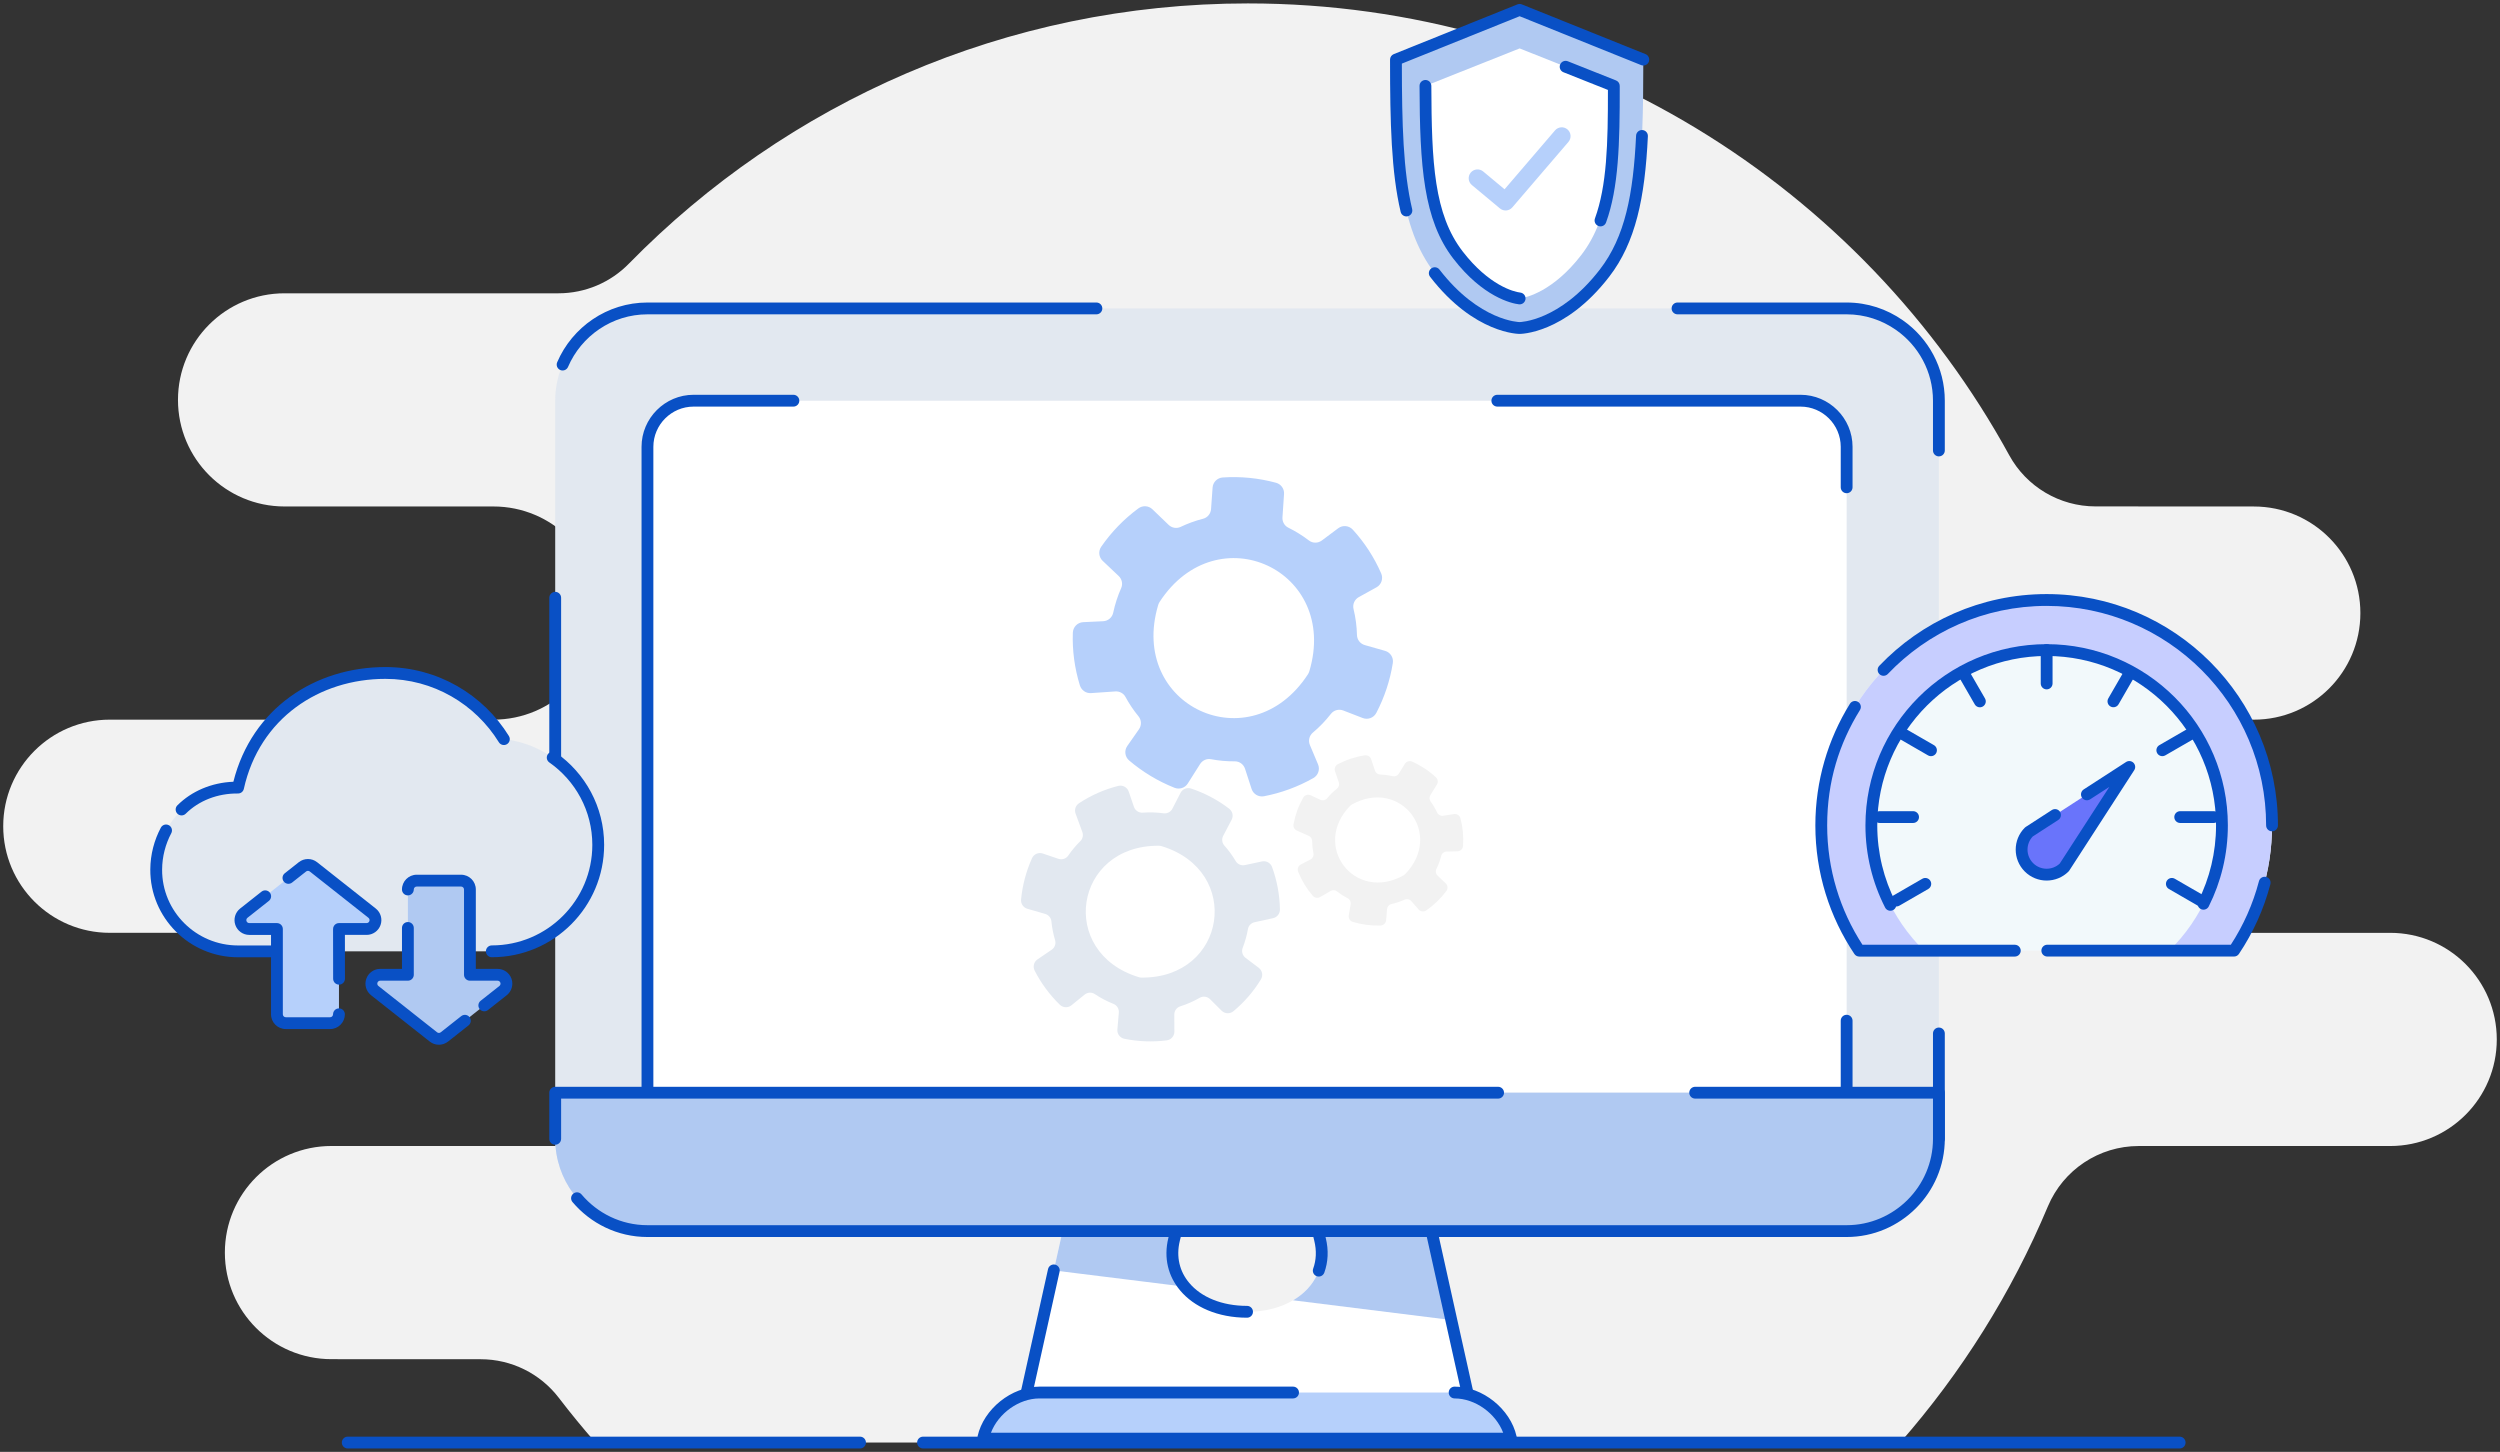 <svg xmlns="http://www.w3.org/2000/svg" width="582" height="338" viewBox="0 0 582 338" fill="none">
<rect x="0" y="0" width="582" height="338" fill="#333333" stroke="none"/>
<path fill-rule="evenodd" clip-rule="evenodd" d="M138.627 335.826C135.668 332.45 132.82 328.976 130.089 325.408C125.753 319.747 119.029 316.428 111.9 316.428C98.146 316.413 77.158 316.413 77.158 316.413C63.457 316.413 52.349 305.304 52.349 291.6C52.349 277.896 63.457 266.787 77.158 266.787H155.55C169.251 266.787 180.358 255.677 180.358 241.973C180.358 228.27 169.251 217.16 155.55 217.16H25.558C11.857 217.16 0.75 206.05 0.75 192.347C0.75 178.643 11.857 167.534 25.558 167.534H114.865C128.566 167.534 139.674 156.424 139.674 142.72C139.674 129.017 128.566 117.907 114.865 117.907H66.243C52.542 117.907 41.434 106.797 41.434 93.094C41.434 79.39 52.542 68.28 66.243 68.28H130.014C136.218 68.28 142.157 65.765 146.475 61.309C183.1 23.961 234.118 0.797 290.505 0.797C366.913 0.797 433.466 43.333 467.758 105.992C471.779 113.33 479.48 117.892 487.845 117.892C502.915 117.912 524.688 117.912 524.688 117.912C538.388 117.912 549.496 129.022 549.496 142.726C549.496 156.429 538.388 167.539 524.688 167.539H476.065C462.364 167.539 451.257 178.649 451.257 192.352C451.257 206.056 462.364 217.166 476.065 217.166H556.442C570.143 217.166 581.25 228.275 581.25 241.979C581.25 255.683 570.143 266.792 556.442 266.792H497.889C488.663 266.792 480.335 272.325 476.756 280.83C468.277 301.044 456.601 319.591 442.37 335.828H138.627V335.826Z" fill="#F2F2F2"/>
<path fill-rule="evenodd" clip-rule="evenodd" d="M507.427 334.453H214.884C214.125 334.453 213.508 335.07 213.508 335.829C213.508 336.588 214.125 337.205 214.884 337.205H507.427C508.186 337.205 508.802 336.588 508.802 335.829C508.802 335.07 508.186 334.453 507.427 334.453Z" fill="#0950C5"/>
<path fill-rule="evenodd" clip-rule="evenodd" d="M200.211 334.453H80.951C80.192 334.453 79.576 335.07 79.576 335.829C79.576 336.588 80.192 337.205 80.951 337.205H200.213C200.973 337.205 201.589 336.588 201.589 335.829C201.589 335.07 200.973 334.453 200.213 334.453H200.211Z" fill="#0950C5"/>
<path d="M451.374 93.275V265.112C451.374 276.926 441.712 286.59 429.898 286.59H150.726C141.304 286.59 133.251 280.442 130.379 271.956C129.654 269.808 129.252 267.502 129.252 265.11V93.275C129.252 81.461 138.916 71.797 150.728 71.797H429.902C434.465 71.797 438.706 73.244 442.196 75.688C447.755 79.581 451.376 86.025 451.376 93.275H451.374Z" fill="#E2E8F0"/>
<path fill-rule="evenodd" clip-rule="evenodd" d="M130.628 206.91V139.157C130.628 138.398 130.012 137.781 129.253 137.781C128.493 137.781 127.877 138.398 127.877 139.157V206.91C127.877 207.67 128.493 208.286 129.253 208.286C130.012 208.286 130.628 207.67 130.628 206.91Z" fill="#0950C5"/>
<path fill-rule="evenodd" clip-rule="evenodd" d="M132.239 85.417C135.317 78.241 142.459 73.177 150.727 73.177H255.244C256.004 73.177 256.62 72.561 256.62 71.802C256.62 71.042 256.004 70.426 255.244 70.426H150.727C141.329 70.426 133.207 76.175 129.71 84.333C129.411 85.03 129.733 85.841 130.432 86.14C131.129 86.439 131.94 86.116 132.239 85.417Z" fill="#0950C5"/>
<path fill-rule="evenodd" clip-rule="evenodd" d="M390.525 73.176H429.898C434.17 73.176 438.137 74.531 441.404 76.819C446.607 80.462 449.998 86.494 449.998 93.28V104.872C449.998 105.631 450.615 106.248 451.374 106.248C452.133 106.248 452.75 105.631 452.75 104.872V93.28C452.75 85.566 448.898 78.709 442.983 74.566C439.269 71.965 434.757 70.426 429.9 70.426H390.527C389.768 70.426 389.151 71.042 389.151 71.802C389.151 72.561 389.768 73.177 390.527 73.177L390.525 73.176Z" fill="#0950C5"/>
<path fill-rule="evenodd" clip-rule="evenodd" d="M449.999 240.587V265.118C449.999 265.877 450.615 266.493 451.374 266.493C452.133 266.493 452.75 265.877 452.75 265.118V240.587C452.75 239.827 452.133 239.211 451.374 239.211C450.615 239.211 449.999 239.827 449.999 240.587Z" fill="#0950C5"/>
<path d="M344.005 334.927H236.628L245.327 295.754L247.367 286.598H273.807C273.646 287.243 273.485 287.887 273.323 288.559C272.303 292.745 273.296 296.585 275.794 299.54C278.772 303.112 283.952 305.392 290.316 305.392C294.476 305.392 298.154 304.425 301.026 302.708C306.127 299.727 308.757 294.49 307.308 288.559C307.144 287.887 306.983 287.243 306.825 286.598H333.264L337.855 307.298L344.003 334.925L344.005 334.927Z" fill="white"/>
<path d="M275.793 299.54L245.325 295.754L247.364 286.598H273.805C273.644 287.243 273.482 287.887 273.321 288.559C272.301 292.745 273.295 296.586 275.791 299.54H275.793Z" fill="#B0C9F2"/>
<path d="M337.855 307.3L301.026 302.708C306.127 299.727 308.757 294.49 307.308 288.559C307.145 287.887 306.983 287.243 306.825 286.598H333.264L337.855 307.298V307.3Z" fill="#B0C9F2"/>
<path fill-rule="evenodd" clip-rule="evenodd" d="M308.296 296.275C309.177 293.835 309.347 291.105 308.643 288.227C308.623 288.143 308.601 288.055 308.58 287.968H332.162L336.514 307.592L342.29 333.544H238.343L246.67 296.046C246.835 295.305 246.367 294.569 245.624 294.404C244.883 294.239 244.148 294.708 243.983 295.449L235.283 334.621C235.194 335.029 235.293 335.456 235.553 335.781C235.813 336.105 236.21 336.296 236.626 336.296H344.003C344.421 336.296 344.815 336.107 345.076 335.781C345.336 335.456 345.435 335.029 345.346 334.621L339.198 306.994L334.607 286.294C334.467 285.664 333.908 285.215 333.264 285.215H306.825C306.403 285.215 306.004 285.409 305.743 285.741C305.483 286.073 305.389 286.508 305.488 286.917C305.646 287.563 305.807 288.205 305.971 288.876C305.971 288.876 305.971 288.876 305.971 288.878C306.535 291.19 306.414 293.382 305.708 295.339C305.451 296.053 305.822 296.844 306.535 297.1C307.249 297.357 308.039 296.987 308.296 296.273V296.275Z" fill="#0950C5"/>
<path fill-rule="evenodd" clip-rule="evenodd" d="M272.471 286.256C272.308 286.906 272.147 287.555 271.985 288.23C270.854 292.875 271.969 297.137 274.74 300.419C277.941 304.255 283.482 306.761 290.316 306.761C291.075 306.761 291.691 306.144 291.691 305.385C291.691 304.625 291.075 304.009 290.316 304.009C284.424 304.009 279.606 301.958 276.849 298.652C276.848 298.65 276.846 298.647 276.844 298.645C274.625 296.018 273.753 292.6 274.659 288.878V288.874C274.819 288.208 274.979 287.568 275.14 286.926C275.325 286.19 274.878 285.442 274.14 285.257C273.405 285.071 272.657 285.519 272.471 286.256Z" fill="#0950C5"/>
<path d="M429.9 104.024V254.381H150.726V104.024C150.726 98.117 155.557 93.285 161.463 93.285H419.167C425.071 93.285 429.9 98.115 429.9 104.024Z" fill="white"/>
<path fill-rule="evenodd" clip-rule="evenodd" d="M428.522 237.618V254.38C428.522 255.139 429.139 255.756 429.898 255.756C430.657 255.756 431.274 255.139 431.274 254.38V237.618C431.274 236.859 430.657 236.242 429.898 236.242C429.139 236.242 428.522 236.859 428.522 237.618Z" fill="#0950C5"/>
<path fill-rule="evenodd" clip-rule="evenodd" d="M152.102 254.378V104.021C152.102 98.872 156.315 94.658 161.463 94.658H184.703C185.463 94.658 186.079 94.042 186.079 93.282C186.079 92.523 185.463 91.906 184.703 91.906H161.463C154.8 91.906 149.351 97.356 149.351 104.021V254.378C149.351 255.137 149.967 255.754 150.726 255.754C151.486 255.754 152.102 255.137 152.102 254.378Z" fill="#0950C5"/>
<path fill-rule="evenodd" clip-rule="evenodd" d="M348.577 94.658H419.165C424.312 94.658 428.523 98.87 428.523 104.021V113.445C428.523 114.204 429.139 114.821 429.899 114.821C430.658 114.821 431.274 114.204 431.274 113.445V104.021C431.274 97.356 425.825 91.906 419.165 91.906H348.577C347.818 91.906 347.202 92.523 347.202 93.282C347.202 94.042 347.818 94.658 348.577 94.658Z" fill="#0950C5"/>
<path d="M451.374 254.377V265.118C451.374 276.932 441.712 286.596 429.898 286.596H150.726C141.304 286.596 133.251 280.449 130.379 271.962C129.654 269.814 129.252 267.508 129.252 265.116V254.375H451.376L451.374 254.377Z" fill="#B0C9F2"/>
<path fill-rule="evenodd" clip-rule="evenodd" d="M394.634 255.756H449.999V265.121C449.999 276.177 440.955 285.223 429.899 285.223H150.727C144.588 285.223 139.073 282.435 135.379 278.061C134.889 277.481 134.02 277.408 133.44 277.898C132.861 278.388 132.787 279.257 133.277 279.837C137.477 284.808 143.75 287.975 150.727 287.975H429.901C442.47 287.975 452.752 277.691 452.752 265.121V254.38C452.752 253.62 452.136 253.004 451.376 253.004H394.636C393.876 253.004 393.26 253.62 393.26 254.38C393.26 255.139 393.876 255.756 394.636 255.756H394.634Z" fill="#0950C5"/>
<path fill-rule="evenodd" clip-rule="evenodd" d="M130.628 265.121V255.756H348.76C349.52 255.756 350.136 255.139 350.136 254.38C350.136 253.62 349.52 253.004 348.76 253.004H129.253C128.493 253.004 127.877 253.62 127.877 254.38V265.121C127.877 265.88 128.493 266.497 129.253 266.497C130.012 266.497 130.628 265.88 130.628 265.121Z" fill="#0950C5"/>
<path d="M351.761 334.928H228.87L228.925 334.661C230.212 328.913 236.092 324.188 241.998 324.188H338.636C344.54 324.188 350.421 328.913 351.708 334.661L351.763 334.928H351.761Z" fill="#B6D0FB"/>
<path fill-rule="evenodd" clip-rule="evenodd" d="M227.523 334.643L228.869 336.299H351.761L351.831 336.283C352.137 336.206 353.349 335.824 353.109 334.643C353.102 334.608 353.065 334.428 353.058 334.388L353.054 334.367L353.05 334.353C351.632 328.015 345.147 322.805 338.636 322.805C337.877 322.805 337.26 323.421 337.26 324.181C337.26 324.94 337.877 325.556 338.636 325.556C343.443 325.556 348.232 329.047 349.94 333.546H230.69C232.4 329.046 237.189 325.556 241.996 325.556H301.025C301.785 325.556 302.401 324.94 302.401 324.181C302.401 323.421 301.785 322.805 301.025 322.805H241.996C235.485 322.805 228.999 328.015 227.58 334.353L228.867 335.962L227.572 334.388L227.521 334.643H227.523Z" fill="#0950C5"/>
<g clip-path="url(#clip0_3457_173514)">
<mask id="mask0_3457_173514" style="mask-type:luminance" maskUnits="userSpaceOnUse" x="192" y="78" width="197" height="198">
<path d="M388.863 78.273H192.118V275.018H388.863V78.273Z" fill="white"/>
</mask>
<g mask="url(#mask0_3457_173514)">
<path d="M316.329 139.004L320.453 136.726C321.602 136.091 322.062 134.683 321.536 133.481C319.896 129.729 317.685 126.321 314.937 123.311C314.055 122.346 312.59 122.19 311.542 122.973L307.723 125.825C306.832 126.491 305.603 126.5 304.72 125.824C303.214 124.67 301.602 123.67 299.906 122.836C299.01 122.395 298.491 121.434 298.557 120.437L298.925 114.997C299.007 113.79 298.217 112.702 297.048 112.384C293.021 111.291 288.803 110.873 284.651 111.156C283.391 111.242 282.382 112.237 282.292 113.497L281.933 118.518C281.856 119.582 281.123 120.496 280.091 120.76C279.169 120.995 278.252 121.278 277.34 121.612C276.484 121.927 275.651 122.278 274.844 122.663C273.912 123.108 272.802 122.907 272.058 122.191L268.278 118.556C267.388 117.7 266.012 117.62 265.018 118.352C261.671 120.816 258.727 123.853 256.362 127.282C255.652 128.31 255.79 129.704 256.698 130.562L260.432 134.096C261.199 134.822 261.438 135.951 261.009 136.916C260.195 138.75 259.571 140.67 259.153 142.642C258.917 143.756 257.957 144.568 256.819 144.621L252.164 144.839C250.843 144.901 249.803 145.975 249.757 147.296C249.612 151.437 250.159 155.534 251.39 159.536C251.739 160.672 252.802 161.437 253.987 161.356L259.643 160.965C260.604 160.899 261.54 161.377 261.999 162.225C262.878 163.853 263.901 165.368 265.046 166.762C265.756 167.627 265.792 168.858 265.151 169.775L262.43 173.666C261.683 174.733 261.873 176.194 262.865 177.039C266 179.711 269.592 181.873 273.428 183.396C274.563 183.846 275.86 183.437 276.512 182.404L279.374 177.877C279.915 177.02 280.92 176.555 281.916 176.744C283.734 177.088 285.594 177.255 287.47 177.24C288.552 177.231 289.508 177.943 289.843 178.971L291.373 183.667C291.768 184.88 293.006 185.606 294.259 185.366C296.248 184.983 298.214 184.437 300.125 183.736C302.07 183.023 303.955 182.15 305.751 181.131C306.867 180.498 307.339 179.131 306.841 177.949L304.942 173.437C304.518 172.428 304.793 171.257 305.631 170.554C307.194 169.242 308.599 167.779 309.833 166.192C310.511 165.32 311.681 165.003 312.711 165.401L317.249 167.158C318.449 167.623 319.806 167.107 320.404 165.968C322.303 162.339 323.61 158.392 324.249 154.355C324.45 153.091 323.678 151.872 322.448 151.521L317.722 150.175C316.67 149.875 315.93 148.931 315.903 147.838C315.855 145.824 315.594 143.795 315.103 141.78C314.837 140.685 315.343 139.549 316.329 139.004ZM304.483 156.983C291.082 177.553 262.606 164.363 269.628 140.837C269.704 140.584 269.82 140.333 269.963 140.113C283.369 119.557 311.83 132.742 304.817 156.259C304.743 156.512 304.626 156.762 304.483 156.983Z" fill="#B6D0FB"/>
<path d="M281.706 232.616L284.397 235.295C285.147 236.042 286.34 236.08 287.152 235.403C289.687 233.29 291.826 230.813 293.538 228.009C294.087 227.11 293.877 225.942 293.037 225.307L289.97 222.992C289.256 222.452 288.971 221.504 289.296 220.668C289.851 219.243 290.261 217.77 290.526 216.271C290.666 215.478 291.292 214.859 292.079 214.688L296.371 213.75C297.324 213.542 297.988 212.684 297.97 211.71C297.912 208.347 297.286 204.989 296.134 201.839C295.784 200.884 294.786 200.327 293.791 200.54L289.826 201.391C288.986 201.571 288.113 201.21 287.677 200.47C287.288 199.81 286.862 199.163 286.398 198.532C285.962 197.94 285.504 197.375 285.024 196.838C284.471 196.217 284.376 195.313 284.763 194.576L286.726 190.833C287.188 189.952 286.94 188.868 286.15 188.264C283.491 186.228 280.479 184.633 277.294 183.573C276.338 183.256 275.291 183.675 274.831 184.57L272.936 188.256C272.547 189.013 271.726 189.45 270.882 189.336C269.28 189.118 267.655 189.067 266.035 189.186C265.119 189.254 264.275 188.694 263.979 187.826L262.763 184.273C262.418 183.265 261.353 182.701 260.32 182.962C257.083 183.782 254.035 185.125 251.215 186.978C250.415 187.504 250.061 188.497 250.391 189.397L251.965 193.686C252.233 194.415 252.074 195.247 251.521 195.793C250.459 196.84 249.514 197.972 248.694 199.171C248.185 199.915 247.24 200.22 246.386 199.93L242.764 198.699C241.771 198.36 240.681 198.836 240.251 199.794C238.888 202.822 238.022 206.087 237.706 209.398C237.613 210.378 238.222 211.289 239.167 211.562L243.315 212.758C244.1 212.984 244.686 213.658 244.764 214.471C244.907 215.955 245.194 217.433 245.629 218.881C245.879 219.716 245.543 220.616 244.821 221.106L241.531 223.346C240.681 223.924 240.399 225.046 240.867 225.961C241.61 227.415 242.474 228.814 243.446 230.135C244.435 231.479 245.535 232.741 246.727 233.902C247.467 234.624 248.631 234.681 249.434 234.031L252.5 231.546C253.186 230.99 254.154 230.94 254.886 231.431C256.251 232.345 257.7 233.104 259.206 233.702C260.033 234.03 260.542 234.864 260.465 235.751L260.126 239.659C260.036 240.693 260.74 241.626 261.756 241.831C264.991 242.485 268.339 242.61 271.608 242.197C272.632 242.067 273.4 241.196 273.395 240.166L273.375 236.205C273.37 235.323 273.933 234.538 274.774 234.272C276.321 233.783 277.833 233.124 279.283 232.291C280.07 231.839 281.063 231.975 281.706 232.616ZM265.129 227.49C246.197 221.745 250.002 196.742 269.787 196.887C269.999 196.889 270.219 196.922 270.422 196.984C289.344 202.737 285.541 227.725 265.765 227.587C265.554 227.585 265.333 227.552 265.129 227.49Z" fill="#E2E8F0"/>
<path d="M336.776 198.244L339.281 198.19C339.979 198.175 340.543 197.626 340.593 196.93C340.747 194.758 340.548 192.608 339.998 190.512C339.821 189.84 339.17 189.404 338.484 189.513L335.98 189.912C335.396 190.005 334.816 189.707 334.567 189.171C334.144 188.256 333.631 187.387 333.039 186.575C332.725 186.146 332.719 185.564 332.997 185.112L334.514 182.642C334.851 182.093 334.747 181.386 334.276 180.948C332.651 179.438 330.768 178.199 328.743 177.306C328.128 177.036 327.407 177.255 327.053 177.826L325.644 180.101C325.345 180.583 324.775 180.832 324.223 180.702C323.731 180.585 323.23 180.491 322.718 180.423C322.237 180.359 321.759 180.319 321.283 180.301C320.734 180.28 320.261 179.912 320.088 179.391L319.206 176.746C318.998 176.123 318.371 175.745 317.722 175.844C315.537 176.177 313.401 176.88 311.44 177.91C310.852 178.218 310.573 178.909 310.788 179.537L311.673 182.124C311.854 182.655 311.689 183.245 311.248 183.594C310.411 184.256 309.644 185.005 308.96 185.83C308.574 186.297 307.92 186.442 307.371 186.186L305.127 185.139C304.489 184.842 303.733 185.09 303.385 185.701C302.294 187.614 301.539 189.678 301.131 191.866C301.014 192.487 301.326 193.11 301.904 193.365L304.662 194.578C305.132 194.785 305.455 195.24 305.461 195.753C305.474 196.737 305.579 197.703 305.774 198.642C305.895 199.225 305.608 199.814 305.08 200.087L302.837 201.246C302.222 201.563 301.951 202.299 302.21 202.941C303.025 204.975 304.182 206.879 305.611 208.545C306.034 209.037 306.746 209.163 307.308 208.839L309.774 207.415C310.24 207.145 310.829 207.175 311.251 207.509C312.023 208.12 312.856 208.659 313.744 209.115C314.255 209.377 314.529 209.951 314.433 210.517L313.993 213.105C313.878 213.774 314.283 214.422 314.932 214.618C315.964 214.929 317.023 215.158 318.096 215.3C319.189 215.444 320.292 215.499 321.389 215.463C322.071 215.442 322.63 214.914 322.688 214.235L322.909 211.641C322.958 211.062 323.377 210.578 323.945 210.454C325.004 210.223 326.029 209.882 327.001 209.439C327.535 209.197 328.166 209.335 328.552 209.777L330.254 211.727C330.704 212.242 331.471 212.334 332.034 211.945C333.825 210.706 335.415 209.17 336.713 207.427C337.119 206.881 337.057 206.118 336.565 205.649L334.672 203.847C334.251 203.445 334.136 202.818 334.393 202.297C334.868 201.338 335.246 200.318 335.513 199.247C335.658 198.666 336.177 198.256 336.776 198.244ZM326.757 203.781C315.365 210.155 305.219 196.909 314.337 187.568C314.435 187.468 314.551 187.378 314.674 187.31C326.064 180.944 336.205 194.184 327.094 203.523C326.996 203.624 326.879 203.713 326.757 203.781Z" fill="#F2F2F2"/>
</g>
</g>
<path fill-rule="evenodd" clip-rule="evenodd" d="M55.422 183.345C59.233 166.19 73.743 156.66 89.723 156.66C101.374 156.66 111.595 162.824 117.303 172.066C129.656 173.462 139.269 183.961 139.269 196.687C139.269 210.363 128.168 221.465 114.495 221.465H55.42C44.903 221.465 36.363 212.924 36.363 202.405C36.363 191.886 44.903 183.345 55.42 183.345H55.422Z" fill="#E2E8F0"/>
<path fill-rule="evenodd" clip-rule="evenodd" d="M71.691 220.102H55.422C45.666 220.102 37.682 212.184 37.741 202.426C37.759 199.372 38.535 196.496 39.876 193.966C40.232 193.294 39.975 192.462 39.305 192.106C38.634 191.75 37.801 192.007 37.446 192.676C35.903 195.586 35.012 198.895 34.99 202.408C34.92 213.688 44.142 222.853 55.422 222.853H71.692C72.452 222.853 73.068 222.237 73.068 221.478C73.068 220.718 72.452 220.102 71.692 220.102H71.691Z" fill="#0950C5"/>
<path fill-rule="evenodd" clip-rule="evenodd" d="M43.238 189.429C46.315 186.373 50.677 184.676 55.407 184.725C56.058 184.733 56.623 184.283 56.764 183.648C60.425 167.173 74.376 158.041 89.724 158.041C100.881 158.041 110.667 163.944 116.133 172.794C116.533 173.439 117.38 173.639 118.026 173.241C118.672 172.841 118.873 171.994 118.473 171.348C112.524 161.715 101.867 155.289 89.724 155.289C73.442 155.289 58.644 164.825 54.331 181.99C49.261 182.192 44.635 184.16 41.299 187.477C40.76 188.013 40.758 188.884 41.292 189.423C41.825 189.963 42.699 189.965 43.238 189.431V189.429Z" fill="#0950C5"/>
<path fill-rule="evenodd" clip-rule="evenodd" d="M127.878 177.495C133.931 181.727 137.893 188.747 137.893 196.689C137.893 209.605 127.409 220.091 114.495 220.091C113.735 220.091 113.119 220.708 113.119 221.467C113.119 222.227 113.735 222.843 114.495 222.843C128.927 222.843 140.644 211.124 140.644 196.689C140.644 187.817 136.218 179.969 129.454 175.24C128.832 174.805 127.974 174.958 127.539 175.579C127.104 176.201 127.257 177.06 127.878 177.495Z" fill="#0950C5"/>
<path fill-rule="evenodd" clip-rule="evenodd" d="M94.956 226.936V207.079C94.956 205.94 95.881 205.016 97.02 205.016H107.337C108.476 205.016 109.4 205.94 109.4 207.079V226.936H115.836C116.714 226.936 117.498 227.492 117.786 228.323C118.074 229.154 117.804 230.075 117.114 230.62C112.639 234.153 106.174 239.258 103.457 241.405C102.707 241.997 101.651 241.997 100.901 241.405C98.184 239.26 91.717 234.153 87.244 230.62C86.554 230.075 86.285 229.154 86.573 228.323C86.861 227.492 87.644 226.936 88.522 226.936H94.958H94.956Z" fill="#B0C9F2"/>
<path fill-rule="evenodd" clip-rule="evenodd" d="M107.373 236.552L102.604 240.317C102.355 240.515 102.002 240.515 101.751 240.317L88.094 229.532C87.865 229.35 87.775 229.044 87.87 228.767C87.966 228.49 88.228 228.304 88.52 228.304H94.956C95.715 228.304 96.331 227.688 96.331 226.928V216.024C96.331 215.265 95.715 214.648 94.956 214.648C94.196 214.648 93.58 215.265 93.58 216.024V225.553H88.52C87.056 225.553 85.752 226.481 85.272 227.864C84.791 229.247 85.24 230.785 86.388 231.691C90.864 235.224 97.329 240.329 100.045 242.476C101.294 243.463 103.057 243.463 104.308 242.476C105.408 241.606 107.125 240.251 109.077 238.711C109.673 238.242 109.774 237.374 109.304 236.78C108.833 236.183 107.967 236.083 107.373 236.552Z" fill="#0950C5"/>
<path fill-rule="evenodd" clip-rule="evenodd" d="M96.332 207.072C96.332 206.693 96.64 206.385 97.02 206.385H107.335C107.715 206.385 108.023 206.693 108.023 207.072V226.929C108.023 227.688 108.639 228.305 109.398 228.305H115.834C116.128 228.305 116.388 228.49 116.484 228.767C116.579 229.044 116.491 229.351 116.26 229.532L111.891 232.983C111.295 233.452 111.194 234.318 111.663 234.915C112.133 235.511 112.999 235.612 113.595 235.142C115.126 233.933 116.634 232.742 117.964 231.691C119.114 230.783 119.561 229.248 119.081 227.865C118.6 226.481 117.296 225.553 115.832 225.553H110.772V207.072C110.772 205.174 109.233 203.633 107.333 203.633H97.016C95.118 203.633 93.577 205.172 93.577 207.072C93.577 207.832 94.193 208.448 94.953 208.448C95.712 208.448 96.328 207.832 96.328 207.072H96.332Z" fill="#0950C5"/>
<path fill-rule="evenodd" clip-rule="evenodd" d="M64.469 216.272V236.129C64.469 237.268 65.393 238.193 66.532 238.193H76.847C77.986 238.193 78.911 237.268 78.911 236.129V216.272H85.347C86.225 216.272 87.008 215.717 87.296 214.886C87.584 214.054 87.315 213.134 86.625 212.589C82.15 209.056 75.684 203.95 72.968 201.804C72.218 201.211 71.162 201.211 70.411 201.804C67.695 203.948 61.228 209.056 56.755 212.589C56.065 213.134 55.795 214.054 56.083 214.886C56.371 215.717 57.154 216.272 58.033 216.272H64.469Z" fill="#B6D0FB"/>
<path fill-rule="evenodd" clip-rule="evenodd" d="M77.537 216.325C77.537 216.325 77.537 216.393 77.537 216.461C77.547 217.497 77.556 222.854 77.554 227.849C77.554 228.609 78.17 229.225 78.93 229.225C79.689 229.225 80.305 228.609 80.305 227.849C80.305 223.909 80.302 219.746 80.294 217.644H85.347C86.811 217.644 88.115 216.716 88.595 215.332C89.076 213.949 88.626 212.412 87.478 211.506C83.003 207.972 76.538 202.867 73.822 200.721C72.573 199.734 70.81 199.734 69.559 200.721C68.752 201.359 67.613 202.258 66.294 203.298C65.698 203.768 65.597 204.634 66.067 205.23C66.536 205.826 67.402 205.927 67.998 205.457L71.263 202.88C71.512 202.684 71.865 202.684 72.116 202.88L85.773 213.665C86.002 213.846 86.092 214.153 85.996 214.43C85.901 214.707 85.641 214.892 85.347 214.892H78.911C78.444 214.892 78.007 215.131 77.754 215.525C77.598 215.767 77.526 216.046 77.537 216.325Z" fill="#0950C5"/>
<path fill-rule="evenodd" clip-rule="evenodd" d="M60.885 207.573C59.144 208.947 57.409 210.317 55.901 211.508C54.752 212.416 54.304 213.951 54.785 215.334C55.265 216.718 56.569 217.646 58.033 217.646H63.093V236.127C63.093 238.025 64.632 239.566 66.532 239.566H76.847C78.744 239.566 80.27 238.034 80.286 236.138C80.292 235.378 79.681 234.756 78.921 234.751C78.162 234.745 77.54 235.356 77.535 236.116C77.531 236.499 77.231 236.814 76.847 236.814H66.532C66.152 236.814 65.844 236.506 65.844 236.127V216.27C65.844 215.511 65.228 214.894 64.469 214.894H58.033C57.739 214.894 57.479 214.709 57.383 214.432C57.288 214.155 57.378 213.849 57.607 213.667L62.59 209.732C63.187 209.262 63.288 208.395 62.818 207.8C62.347 207.204 61.481 207.103 60.887 207.573H60.885Z" fill="#0950C5"/>
<path fill-rule="evenodd" clip-rule="evenodd" d="M432.837 221.307C427.248 212.963 423.991 202.934 423.991 192.151C423.991 163.186 447.5 139.672 476.459 139.672C505.418 139.672 528.928 163.186 528.928 192.151C528.928 202.934 525.669 212.963 520.082 221.307H432.837Z" fill="#F2F9FB"/>
<path fill-rule="evenodd" clip-rule="evenodd" d="M447.912 221.307H432.839C427.251 212.963 423.993 202.934 423.993 192.151C423.993 163.186 447.503 139.672 476.462 139.672C505.421 139.672 528.931 163.186 528.931 192.151C528.931 202.934 525.671 212.963 520.085 221.307H505.012C512.576 213.897 517.273 203.569 517.273 192.151C517.273 169.624 498.987 151.334 476.464 151.334C453.941 151.334 435.654 169.624 435.654 192.151C435.654 203.569 440.352 213.897 447.916 221.307H447.912Z" fill="#C7CEFF"/>
<path fill-rule="evenodd" clip-rule="evenodd" d="M514.199 211.015C517.042 205.337 518.645 198.931 518.645 192.154C518.645 168.867 499.743 149.961 476.46 149.961C453.178 149.961 434.275 168.867 434.275 192.154C434.275 199.035 435.926 205.533 438.852 211.275C439.196 211.952 440.025 212.222 440.702 211.877C441.379 211.532 441.649 210.703 441.304 210.026C438.569 204.66 437.027 198.586 437.027 192.154C437.027 170.386 454.697 152.713 476.46 152.713C498.224 152.713 515.894 170.386 515.894 192.154C515.894 198.489 514.397 204.476 511.74 209.782C511.4 210.461 511.674 211.288 512.354 211.629C513.033 211.968 513.86 211.693 514.201 211.015H514.199Z" fill="#0950C5"/>
<path fill-rule="evenodd" clip-rule="evenodd" d="M439.486 156.901C448.794 147.139 461.921 141.053 476.46 141.053C504.659 141.053 527.553 163.951 527.553 192.156C527.553 192.915 528.169 193.532 528.928 193.532C529.688 193.532 530.304 192.915 530.304 192.156C530.304 162.432 506.178 138.301 476.46 138.301C461.139 138.301 447.304 144.714 437.496 155.002C436.971 155.552 436.993 156.424 437.541 156.947C438.092 157.471 438.963 157.449 439.486 156.901Z" fill="#0950C5"/>
<path fill-rule="evenodd" clip-rule="evenodd" d="M525.886 205.138C524.492 210.454 522.26 215.435 519.341 219.931H476.612C475.853 219.931 475.236 220.548 475.236 221.307C475.236 222.067 475.853 222.683 476.612 222.683H520.082C520.541 222.683 520.97 222.454 521.225 222.072C524.51 217.167 527.01 211.696 528.547 205.835C528.74 205.101 528.299 204.347 527.566 204.155C526.832 203.962 526.078 204.402 525.886 205.136V205.138Z" fill="#0950C5"/>
<path fill-rule="evenodd" clip-rule="evenodd" d="M469.048 219.938H433.578C428.384 211.936 425.366 202.397 425.366 192.159C425.366 181.92 428.16 173.1 432.998 165.293C433.398 164.647 433.2 163.797 432.554 163.398C431.909 162.998 431.06 163.198 430.66 163.841C425.561 172.071 422.615 181.774 422.615 192.159C422.615 203.226 425.961 213.516 431.694 222.079C431.949 222.461 432.378 222.69 432.837 222.69H469.048C469.807 222.69 470.423 222.074 470.423 221.314C470.423 220.555 469.807 219.938 469.048 219.938Z" fill="#0950C5"/>
<path fill-rule="evenodd" clip-rule="evenodd" d="M515.324 188.84H507.551C506.792 188.84 506.176 189.456 506.176 190.216C506.176 190.975 506.792 191.592 507.551 191.592H515.324C516.084 191.592 516.7 190.975 516.7 190.216C516.7 189.456 516.084 188.84 515.324 188.84Z" fill="#0950C5"/>
<path fill-rule="evenodd" clip-rule="evenodd" d="M445.365 188.84H437.592C436.833 188.84 436.217 189.456 436.217 190.216C436.217 190.975 436.833 191.592 437.592 191.592H445.365C446.125 191.592 446.741 190.975 446.741 190.216C446.741 189.456 446.125 188.84 445.365 188.84Z" fill="#0950C5"/>
<path fill-rule="evenodd" clip-rule="evenodd" d="M450.22 173.47L443.489 169.583C442.833 169.203 441.989 169.429 441.611 170.086C441.231 170.742 441.457 171.586 442.115 171.966L448.847 175.853C449.503 176.233 450.347 176.007 450.727 175.349C451.106 174.692 450.881 173.848 450.222 173.47H450.22Z" fill="#0950C5"/>
<path fill-rule="evenodd" clip-rule="evenodd" d="M447.523 204.573L440.792 208.46C440.135 208.84 439.908 209.682 440.287 210.339C440.667 210.996 441.509 211.221 442.167 210.843L448.899 206.956C449.555 206.576 449.783 205.734 449.401 205.078C449.022 204.421 448.18 204.195 447.523 204.575V204.573Z" fill="#0950C5"/>
<path fill-rule="evenodd" clip-rule="evenodd" d="M462.104 162.595L458.217 155.863C457.838 155.206 456.996 154.98 456.339 155.36C455.681 155.74 455.455 156.582 455.835 157.241L459.721 163.973C460.101 164.63 460.943 164.856 461.601 164.476C462.258 164.096 462.485 163.254 462.106 162.597L462.104 162.595Z" fill="#0950C5"/>
<path fill-rule="evenodd" clip-rule="evenodd" d="M477.835 159.111V151.337C477.835 150.577 477.219 149.961 476.46 149.961C475.7 149.961 475.084 150.577 475.084 151.337V159.111C475.084 159.871 475.7 160.487 476.46 160.487C477.219 160.487 477.835 159.871 477.835 159.111Z" fill="#0950C5"/>
<path fill-rule="evenodd" clip-rule="evenodd" d="M493.198 163.961L497.084 157.229C497.464 156.572 497.238 155.728 496.58 155.348C495.923 154.969 495.08 155.194 494.7 155.853L490.813 162.585C490.434 163.242 490.659 164.084 491.316 164.464C491.972 164.844 492.816 164.618 493.196 163.96L493.198 163.961Z" fill="#0950C5"/>
<path fill-rule="evenodd" clip-rule="evenodd" d="M504.074 175.854L510.805 171.966C511.462 171.587 511.689 170.745 511.308 170.086C510.928 169.429 510.086 169.204 509.43 169.582L502.699 173.469C502.042 173.849 501.815 174.691 502.194 175.347C502.574 176.004 503.416 176.23 504.072 175.852L504.074 175.854Z" fill="#0950C5"/>
<path fill-rule="evenodd" clip-rule="evenodd" d="M504.922 206.956L511.653 210.843C512.31 211.223 513.154 210.998 513.531 210.341C513.911 209.684 513.686 208.84 513.027 208.462L506.296 204.575C505.639 204.195 504.796 204.421 504.418 205.078C504.038 205.734 504.264 206.578 504.922 206.956Z" fill="#0950C5"/>
<path fill-rule="evenodd" clip-rule="evenodd" d="M495.696 178.551L480.581 201.915C478.307 204.19 474.611 204.19 472.337 201.915C470.062 199.638 470.062 195.944 472.337 193.669L495.696 178.551Z" fill="#6974FB"/>
<path fill-rule="evenodd" clip-rule="evenodd" d="M486.579 186.086L491.056 183.19L479.512 201.034C477.766 202.677 475.016 202.644 473.311 200.938C471.605 199.232 471.572 196.482 473.213 194.738L479.162 190.887C479.798 190.474 479.981 189.621 479.569 188.985C479.156 188.346 478.303 188.165 477.667 188.578L471.59 192.511C471.51 192.564 471.433 192.625 471.365 192.692C468.553 195.505 468.553 200.073 471.365 202.885C474.176 205.697 478.743 205.697 481.555 202.885C481.623 202.817 481.685 202.74 481.737 202.659L496.852 179.295C497.204 178.75 497.129 178.033 496.67 177.574C496.212 177.116 495.494 177.041 494.95 177.393L485.084 183.779C484.446 184.191 484.264 185.044 484.677 185.681C485.089 186.318 485.942 186.501 486.579 186.088V186.086Z" fill="#0950C5"/>
<path d="M353.771 76.351C353.771 76.351 363.674 76.351 373.528 63.587C381.828 52.839 382.565 37.647 382.565 13.874L353.769 2.293L324.976 13.874C324.976 37.645 325.713 52.839 334.012 63.587C343.867 76.351 353.769 76.351 353.769 76.351H353.771Z" fill="#B0C9F2"/>
<path fill-rule="evenodd" clip-rule="evenodd" d="M353.771 74.981H353.768C353.768 74.981 344.447 74.855 335.102 62.753C334.638 62.151 333.774 62.041 333.172 62.505C332.571 62.969 332.461 63.833 332.925 64.435C343.284 77.852 353.77 77.733 353.77 77.733C353.77 77.733 364.255 77.852 374.614 64.435C380.779 56.451 382.941 46.094 383.627 31.711C383.664 30.954 383.077 30.308 382.319 30.271C381.562 30.235 380.916 30.822 380.88 31.579C380.227 45.264 378.303 55.156 372.437 62.753C363.087 74.862 353.77 74.981 353.77 74.981H353.771Z" fill="#0950C5"/>
<path fill-rule="evenodd" clip-rule="evenodd" d="M383.079 12.602L354.283 1.021C353.953 0.889 353.586 0.889 353.256 1.021L324.464 12.602C323.943 12.811 323.602 13.318 323.602 13.879C323.602 28.654 323.899 40.143 326.073 49.325C326.247 50.064 326.99 50.521 327.729 50.347C328.468 50.172 328.925 49.429 328.75 48.69C326.661 39.866 326.366 28.872 326.353 14.807L353.77 3.778L382.052 15.154C382.756 15.436 383.558 15.095 383.842 14.391C384.124 13.686 383.783 12.885 383.079 12.6V12.602Z" fill="#0950C5"/>
<path fill-rule="evenodd" clip-rule="evenodd" d="M353.77 11.273L331.843 19.991C331.909 38.266 332.597 50.53 339.44 59.392C345.91 67.772 352.148 69.291 353.772 69.474C355.395 69.293 361.633 67.772 368.103 59.392C374.946 50.53 375.634 38.268 375.7 19.991L353.772 11.273H353.77Z" fill="white"/>
<path fill-rule="evenodd" clip-rule="evenodd" d="M330.467 20.003C330.535 38.678 331.358 51.183 338.35 60.238C345.215 69.128 351.895 70.653 353.617 70.847C354.371 70.932 355.053 70.388 355.137 69.633C355.222 68.879 354.679 68.196 353.923 68.112C352.399 67.941 346.603 66.426 340.527 58.556C333.832 49.886 333.282 37.869 333.216 19.991C333.212 19.232 332.594 18.617 331.835 18.621C331.076 18.625 330.461 19.243 330.465 20.003H330.467Z" fill="#0950C5"/>
<path fill-rule="evenodd" clip-rule="evenodd" d="M373.888 51.799C376.812 43.753 377.104 33.485 377.074 19.998C377.074 19.435 376.73 18.93 376.207 18.723L364.986 14.262C364.28 13.981 363.48 14.326 363.199 15.032C362.919 15.739 363.263 16.538 363.97 16.819L374.325 20.936C374.342 33.562 374.07 43.239 371.302 50.858C371.044 51.572 371.412 52.362 372.126 52.621C372.839 52.88 373.63 52.511 373.888 51.797V51.799Z" fill="#0950C5"/>
<path fill-rule="evenodd" clip-rule="evenodd" d="M350.261 44.066L362.011 30.355C362.75 29.492 364.048 29.393 364.91 30.131C365.772 30.87 365.871 32.169 365.134 33.031L352.064 48.281C351.332 49.136 350.05 49.242 349.186 48.523L342.651 43.077C341.78 42.35 341.661 41.051 342.387 40.18C343.114 39.309 344.412 39.19 345.283 39.916L350.259 44.064L350.261 44.066Z" fill="#B6D0FB"/>
<defs>
<clipPath id="clip0_3457_173514">
<rect width="196.745" height="196.745" fill="white" transform="translate(192.118 78.273)"/>
</clipPath>
</defs>
</svg>